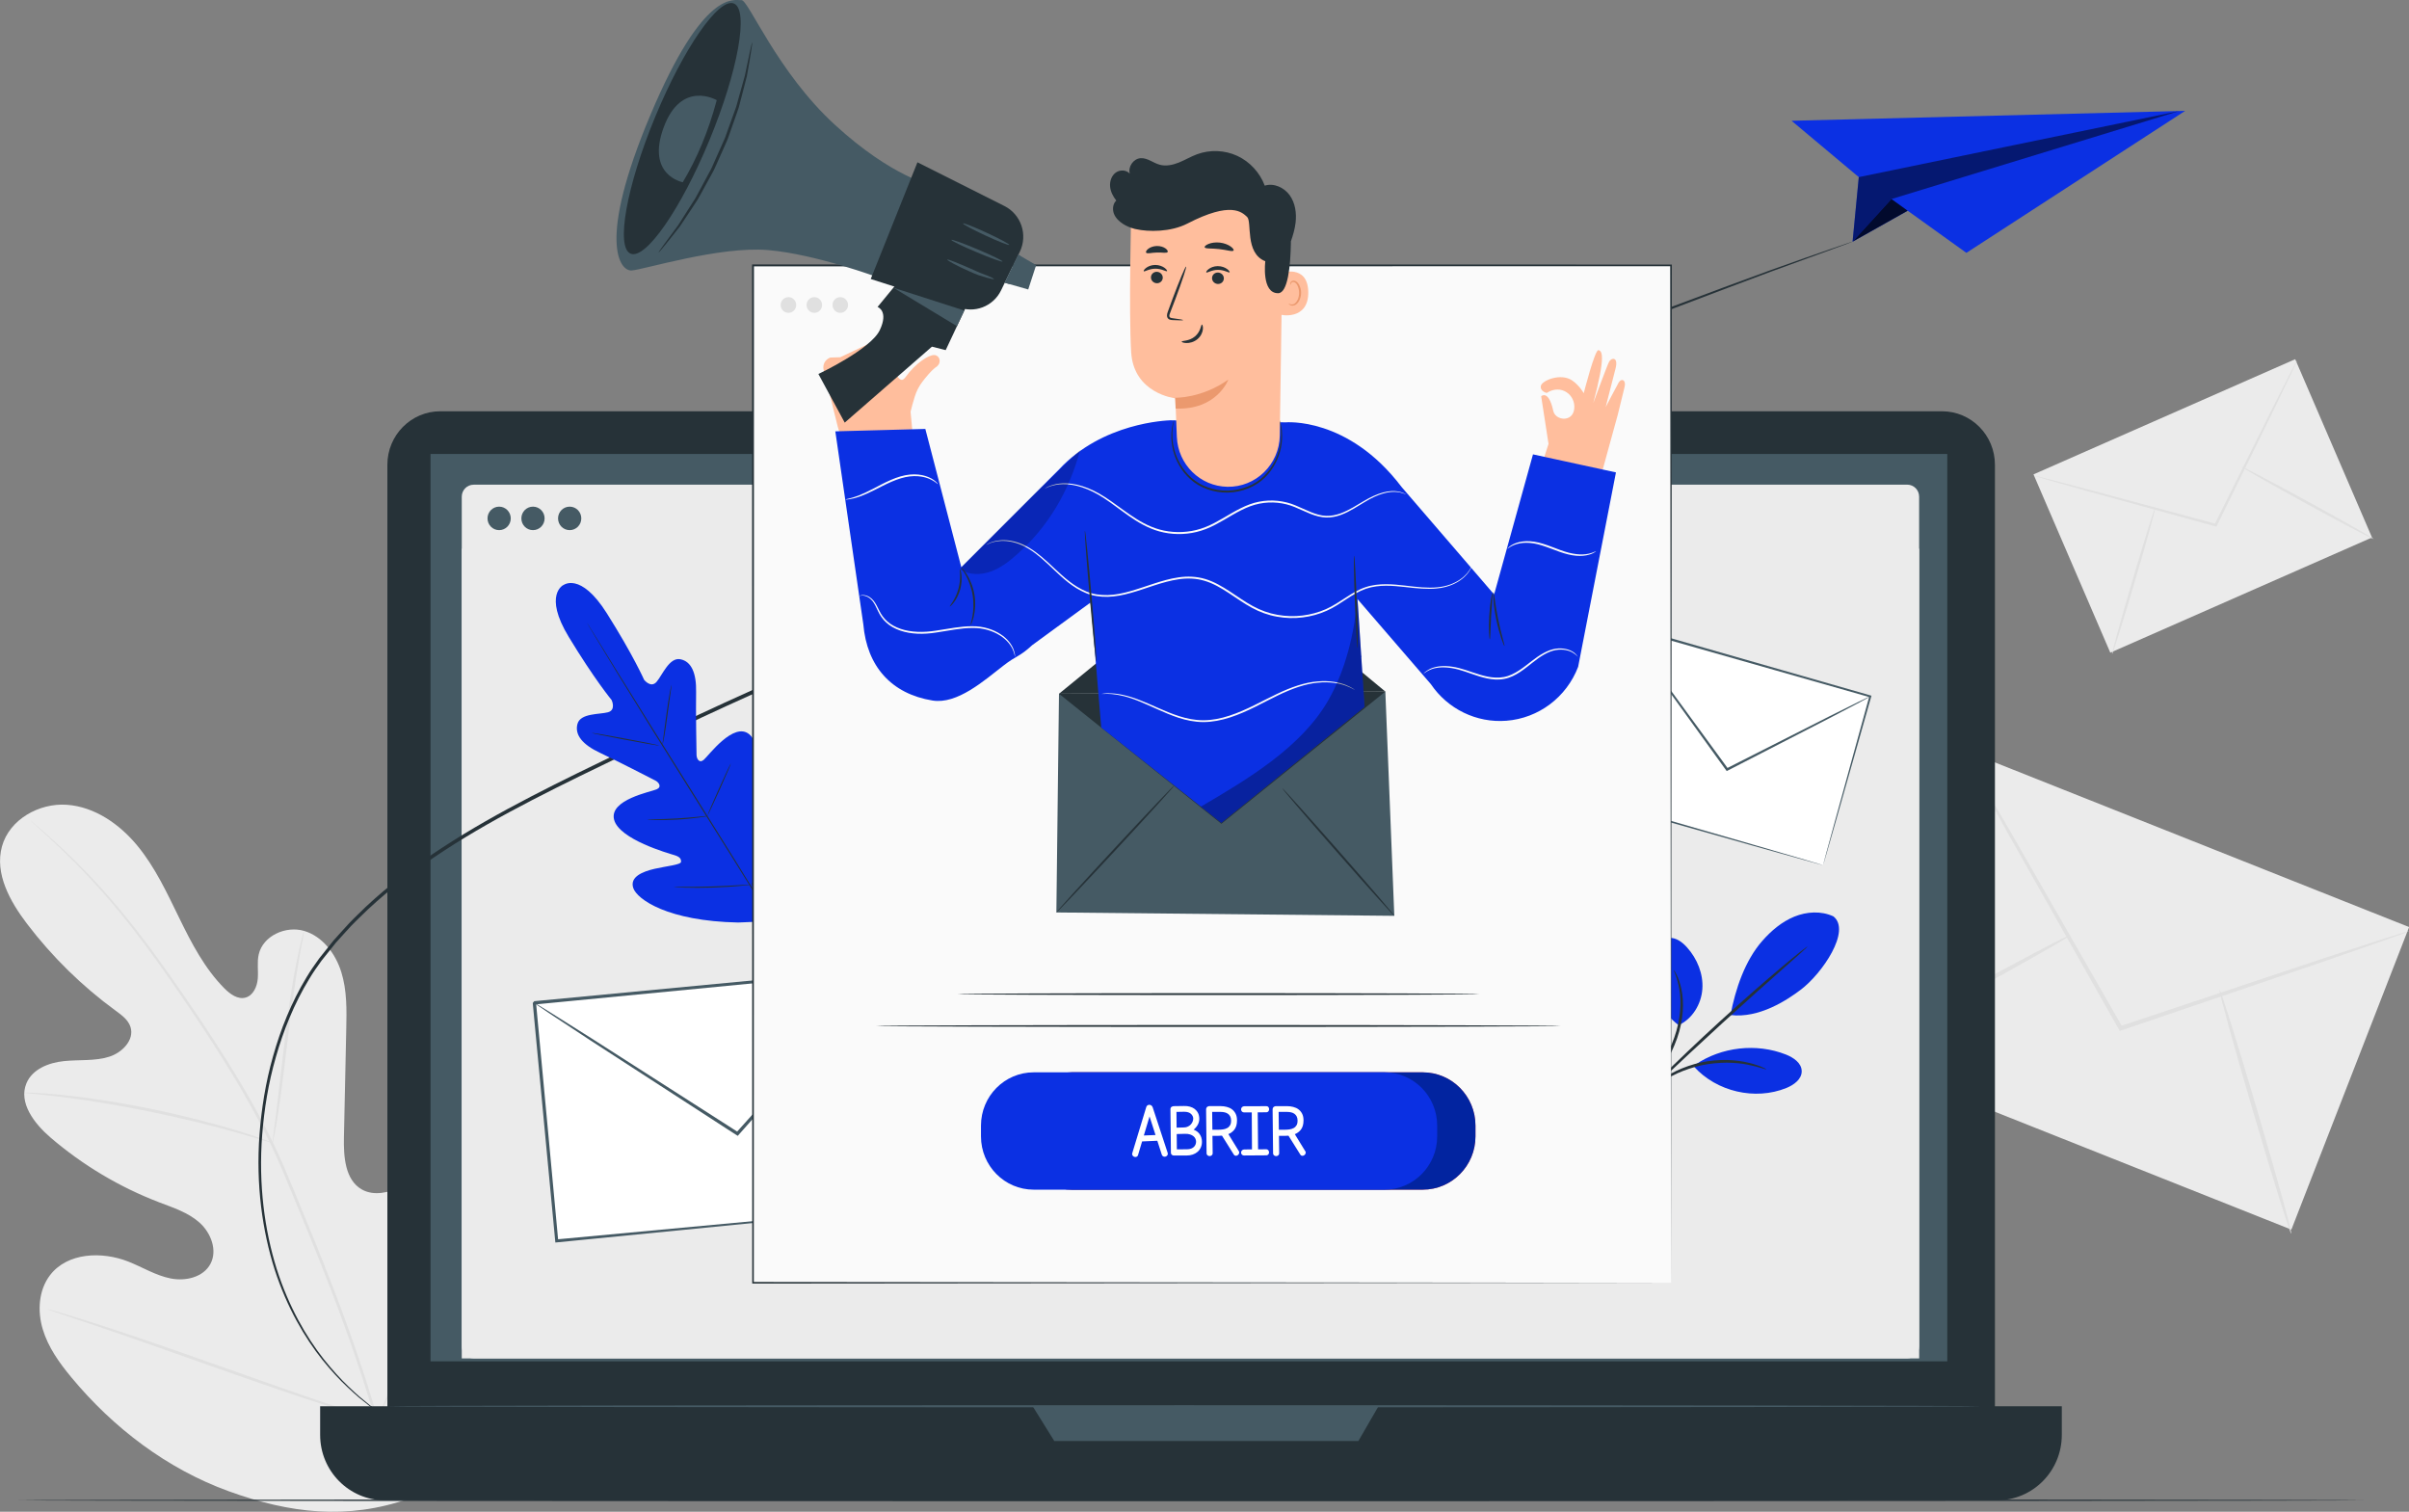 <svg width="553" height="347" viewBox="0 0 553 347" fill="none" xmlns="http://www.w3.org/2000/svg">
<rect x="0" y="0" width="553" height="347" fill="#808080" stroke="none"/>
<g clip-path="url(#clip0_427_965)">
<path d="M93.842 343.992C117.063 328.327 122.732 298.69 122.232 271.969C122.149 267.503 122.707 262.81 120.648 258.874C118.58 254.931 113.661 252.184 109.634 254.004C106.29 255.512 104.781 259.338 102.88 262.498C100.345 266.694 96.61 270.149 92.241 272.332C89.373 273.764 85.837 274.607 83.053 273.023C79.225 270.84 78.859 265.523 78.95 261.091C79.126 252.824 79.309 244.566 79.484 236.299C79.584 231.867 79.667 227.342 78.342 223.112C77.024 218.882 74.031 214.93 69.82 213.682C65.61 212.435 60.34 214.795 59.381 219.118C58.981 220.921 59.323 222.8 59.173 224.637C59.023 226.474 58.131 228.496 56.371 228.985C54.587 229.474 52.828 228.193 51.519 226.879C47 222.328 43.973 216.514 41.155 210.733C38.328 204.952 35.602 199.037 31.508 194.091C27.422 189.144 21.719 185.184 15.357 184.729C8.996 184.273 2.15 188.091 0.449 194.301C-1.26 200.528 2.3 206.924 6.203 212.048C11.989 219.648 18.868 226.39 26.564 232.002C27.948 233.013 29.448 234.109 29.965 235.76C30.883 238.726 28.031 241.625 25.088 242.552C21.753 243.605 18.167 243.201 14.691 243.563C11.214 243.917 7.437 245.383 6.077 248.636C4.185 253.144 7.912 257.947 11.605 261.116C19.001 267.461 27.472 272.509 36.544 275.98C39.796 277.228 43.223 278.323 45.824 280.657C48.425 282.991 49.96 287.002 48.317 290.095C46.675 293.196 42.572 294.14 39.154 293.449C35.735 292.766 32.7 290.862 29.457 289.581C23.378 287.188 15.483 287.491 11.489 292.699C8.862 296.12 8.562 300.94 9.805 305.086C11.039 309.232 13.623 312.83 16.375 316.15C25.988 327.762 38.387 337.175 52.486 342.29C66.585 347.405 79.692 348.93 93.859 344.009" fill="#EBEBEB"/>
<path d="M87.114 327.164C83.379 313.631 78.051 299.129 71.956 284.154C70.421 280.413 68.896 276.722 67.403 273.082C65.902 269.45 64.41 265.852 62.734 262.422C59.415 255.546 55.697 249.184 51.978 243.26C48.259 237.328 44.516 231.834 40.98 226.719C37.428 221.612 34.035 216.91 30.758 212.764C24.221 204.439 18.168 198.355 13.841 194.344C11.681 192.33 9.955 190.821 8.771 189.818C8.196 189.33 7.746 188.959 7.421 188.681C7.112 188.428 6.945 188.31 6.945 188.31C6.945 188.31 7.087 188.462 7.379 188.731C7.696 189.018 8.129 189.414 8.688 189.92C9.839 190.964 11.54 192.498 13.666 194.537C17.935 198.599 23.913 204.717 30.391 213.059C33.643 217.222 37.012 221.924 40.538 227.039C44.057 232.162 47.776 237.665 51.469 243.589C55.163 249.513 58.857 255.858 62.159 262.709C63.818 266.13 65.294 269.703 66.803 273.343C68.295 276.983 69.813 280.674 71.355 284.407C77.442 299.373 82.778 313.841 86.538 327.333" fill="#E0E0E0"/>
<path d="M62.574 262.355C62.616 262.355 62.775 261.689 63.008 260.467C63.25 259.245 63.55 257.467 63.892 255.259C64.576 250.852 65.318 244.735 66.126 237.985C66.935 231.235 67.777 225.143 68.553 220.761C68.936 218.57 69.261 216.8 69.511 215.578C69.753 214.357 69.862 213.674 69.82 213.666C69.778 213.657 69.578 214.314 69.261 215.519C68.936 216.724 68.536 218.486 68.094 220.677C67.194 225.05 66.268 231.151 65.468 237.909C64.675 244.6 63.967 250.65 63.433 255.2C63.158 257.316 62.933 259.077 62.758 260.433C62.599 261.672 62.533 262.355 62.583 262.363L62.574 262.355Z" fill="#E0E0E0"/>
<path d="M5.578 250.836C5.578 250.836 5.778 250.895 6.162 250.937C6.629 250.987 7.179 251.038 7.854 251.105C9.322 251.248 11.44 251.451 14.058 251.788C19.286 252.411 26.481 253.549 34.36 255.15C42.24 256.768 49.302 258.546 54.371 259.987C56.914 260.686 58.949 261.318 60.366 261.74C61.008 261.933 61.55 262.094 61.992 262.22C62.367 262.321 62.567 262.363 62.576 262.346C62.576 262.321 62.401 262.237 62.034 262.094C61.6 261.925 61.075 261.731 60.441 261.495C59.049 260.99 57.031 260.299 54.496 259.532C49.444 257.973 42.381 256.119 34.486 254.493C26.59 252.883 19.361 251.822 14.108 251.316C11.481 251.038 9.347 250.911 7.871 250.844C7.196 250.827 6.637 250.81 6.17 250.793C5.778 250.793 5.578 250.793 5.578 250.827V250.836Z" fill="#E0E0E0"/>
<path d="M86.496 326.085C86.496 326.085 86.646 325.858 86.879 325.386C87.138 324.855 87.472 324.172 87.88 323.33C88.739 321.543 89.923 318.931 91.34 315.678C94.183 309.181 97.844 300.089 101.754 290.011C105.665 279.924 109.25 270.815 111.985 264.284C113.336 261.082 114.444 258.461 115.253 256.557C115.612 255.698 115.904 254.998 116.137 254.45C116.329 253.97 116.429 253.709 116.404 253.7C116.387 253.692 116.254 253.928 116.012 254.4C115.754 254.931 115.42 255.613 115.011 256.456C114.153 258.242 112.969 260.855 111.551 264.107C108.708 270.604 105.048 279.697 101.137 289.783C97.227 299.87 93.641 308.971 90.915 315.51C89.564 318.712 88.455 321.333 87.647 323.237C87.288 324.096 86.996 324.796 86.763 325.344C86.571 325.824 86.471 326.085 86.496 326.094V326.085Z" fill="#E0E0E0"/>
<path d="M10.914 300.519C10.914 300.519 11.164 300.645 11.665 300.822C12.231 301.016 12.965 301.269 13.866 301.58C15.858 302.254 18.61 303.181 21.97 304.311C28.807 306.619 38.212 309.931 48.593 313.614C58.982 317.296 68.412 320.54 75.299 322.74C78.743 323.843 81.527 324.703 83.47 325.268C84.387 325.529 85.129 325.739 85.705 325.908C86.222 326.043 86.488 326.11 86.497 326.085C86.497 326.06 86.247 325.959 85.746 325.782C85.179 325.588 84.454 325.335 83.545 325.023C81.552 324.349 78.809 323.431 75.441 322.293C68.604 319.984 59.199 316.672 48.81 312.982C38.429 309.299 28.991 306.055 22.112 303.855C18.668 302.752 15.883 301.892 13.941 301.328C13.024 301.066 12.281 300.856 11.706 300.687C11.189 300.552 10.922 300.485 10.914 300.51V300.519Z" fill="#E0E0E0"/>
<path d="M451.085 172.278L424.059 241.726L526 282.247L553.027 212.799L451.085 172.278Z" fill="#EBEBEB"/>
<path d="M552.998 213.733C552.998 213.733 552.556 213.952 551.689 214.281C550.73 214.626 549.455 215.09 547.87 215.663C544.435 216.859 539.649 218.536 533.763 220.584C521.723 224.687 505.247 230.291 486.987 236.51L486.604 236.645L486.404 236.291C486.245 236.021 486.079 235.726 485.912 235.431C476.24 218.334 467.485 202.863 461.082 191.546C457.988 185.976 455.462 181.442 453.653 178.189C452.836 176.673 452.177 175.451 451.677 174.532C451.235 173.69 451.018 173.243 451.043 173.226C451.068 173.209 451.351 173.622 451.843 174.431C452.385 175.324 453.094 176.512 453.978 177.996C455.854 181.206 458.472 185.689 461.682 191.192C468.152 202.466 476.99 217.887 486.762 234.934C486.929 235.229 487.096 235.524 487.254 235.794L486.662 235.566C504.956 229.465 521.464 223.946 533.529 219.926C539.458 217.997 544.277 216.429 547.737 215.3C549.346 214.795 550.639 214.399 551.614 214.095C552.506 213.826 552.973 213.708 552.99 213.741L552.998 213.733Z" fill="#E0E0E0"/>
<path d="M424.029 242.67C423.895 242.426 435.268 235.954 449.417 228.21C463.575 220.466 475.156 214.39 475.29 214.635C475.423 214.879 464.05 221.351 449.893 229.095C435.743 236.83 424.154 242.914 424.029 242.67Z" fill="#E0E0E0"/>
<path d="M509.517 227.232C509.784 227.156 513.678 239.611 518.222 255.057C522.766 270.511 526.243 283.092 525.976 283.177C525.71 283.252 521.816 270.798 517.272 255.343C512.728 239.897 509.259 227.308 509.517 227.232Z" fill="#E0E0E0"/>
<path d="M526.88 82.45L466.801 108.889L484.433 149.814L544.512 123.375L526.88 82.45Z" fill="#EBEBEB"/>
<path d="M527.277 82.817C527.277 82.817 527.186 83.095 526.952 83.609C526.694 84.165 526.344 84.907 525.918 85.825C524.968 87.797 523.642 90.552 522.016 93.94C518.639 100.825 514.02 110.237 508.901 120.669L508.792 120.888L508.559 120.821C508.375 120.77 508.184 120.72 507.992 120.669C496.744 117.577 486.564 114.771 479.118 112.723C475.474 111.695 472.514 110.852 470.388 110.245C469.404 109.951 468.621 109.723 468.02 109.546C467.478 109.378 467.203 109.285 467.203 109.26C467.203 109.243 467.503 109.302 468.045 109.428C468.646 109.58 469.446 109.774 470.438 110.018C472.573 110.574 475.558 111.349 479.218 112.31C486.672 114.316 496.869 117.054 508.134 120.088C508.325 120.138 508.526 120.197 508.701 120.239L508.359 120.391C513.537 109.993 518.214 100.597 521.633 93.738C523.334 90.392 524.718 87.662 525.71 85.707C526.177 84.805 526.56 84.089 526.844 83.541C527.111 83.053 527.252 82.791 527.277 82.808V82.817Z" fill="#E0E0E0"/>
<path d="M484.829 150.188C484.67 150.137 486.771 142.545 489.523 133.216C492.274 123.888 494.626 116.372 494.784 116.414C494.943 116.464 492.841 124.057 490.09 133.385C487.338 142.705 484.987 150.23 484.829 150.179V150.188Z" fill="#E0E0E0"/>
<path d="M514.536 107.111C514.611 106.967 521.482 110.565 529.861 115.158C538.249 119.751 544.986 123.593 544.911 123.736C544.836 123.88 537.974 120.281 529.578 115.689C521.19 111.096 514.453 107.254 514.528 107.111H514.536Z" fill="#E0E0E0"/>
<path d="M542.612 344.371C542.612 344.489 422.071 344.59 273.407 344.59C124.743 344.59 4.178 344.489 4.178 344.371C4.178 344.253 124.693 344.152 273.407 344.152C422.121 344.152 542.612 344.253 542.612 344.371Z" fill="#263238"/>
<path d="M445.801 94.403H101.072C94.363 94.403 88.924 99.9 88.924 106.681V328.756C88.924 335.537 94.363 341.034 101.072 341.034H445.801C452.51 341.034 457.949 335.537 457.949 328.756V106.681C457.949 99.9 452.51 94.403 445.801 94.403Z" fill="#263238"/>
<path d="M73.49 322.79H473.299V329.371C473.299 337.646 466.654 344.371 458.457 344.371H88.332C80.144 344.371 73.49 337.655 73.49 329.371V322.79Z" fill="#263238"/>
<path d="M447.009 104.204H98.828V312.476H447.009V104.204Z" fill="#455A64"/>
<path d="M237.055 322.79L242.016 330.762H311.829L316.439 322.79H237.055Z" fill="#455A64"/>
<path d="M108.726 111.248H437.822C439.331 111.248 440.548 112.487 440.548 114.004V309.046C440.548 310.571 439.323 311.802 437.822 311.802H108.726C107.217 311.802 106 310.563 106 309.046V114.012C106 112.487 107.226 111.256 108.726 111.256V111.248Z" fill="#EBEBEB"/>
<path d="M440.557 125.944H106V311.81H440.557V125.944Z" fill="#EBEBEB"/>
<path d="M133.44 118.992C133.44 120.483 132.247 121.688 130.772 121.688C129.296 121.688 128.104 120.483 128.104 118.992C128.104 117.5 129.296 116.295 130.772 116.295C132.247 116.295 133.44 117.5 133.44 118.992Z" fill="#455A64"/>
<path d="M117.248 118.992C117.248 120.483 116.056 121.688 114.58 121.688C113.104 121.688 111.912 120.483 111.912 118.992C111.912 117.5 113.113 116.295 114.58 116.295C116.048 116.295 117.248 117.5 117.248 118.992Z" fill="#455A64"/>
<path d="M125.018 118.992C125.018 120.483 123.826 121.688 122.35 121.688C120.874 121.688 119.682 120.483 119.682 118.992C119.682 117.5 120.874 116.295 122.35 116.295C123.826 116.295 125.018 117.5 125.018 118.992Z" fill="#455A64"/>
<path d="M454.772 322.79C454.772 322.925 372.87 323.035 271.856 323.035C170.843 323.035 88.924 322.925 88.924 322.79C88.924 322.655 170.81 322.546 271.856 322.546C372.903 322.546 454.772 322.655 454.772 322.79Z" fill="#455A64"/>
<path d="M88.848 325.504C88.848 325.504 88.748 325.453 88.564 325.335C88.372 325.209 88.106 325.023 87.747 324.787C87.388 324.543 86.938 324.231 86.413 323.869C85.888 323.498 85.254 323.094 84.604 322.546C83.937 322.015 83.195 321.425 82.377 320.768C81.569 320.102 80.751 319.302 79.826 318.467C78.008 316.774 76.049 314.667 74.014 312.147C69.987 307.1 65.877 300.165 63.034 291.367C60.249 282.587 58.706 271.986 59.573 260.383C60.015 254.594 60.941 248.543 62.683 242.442C64.401 236.341 66.836 230.14 70.388 224.291C71.263 222.825 72.247 221.41 73.272 220.002C74.356 218.646 75.44 217.28 76.541 215.907C77.7 214.584 78.909 213.295 80.109 211.963C81.335 210.666 82.661 209.452 83.945 208.171C89.231 203.225 95.184 198.708 101.563 194.545C114.336 186.195 128.769 179.285 143.627 172.088C158.444 164.757 174.052 157.721 190.061 150.609C254.171 122.228 312.852 98.061 355.592 81.275C376.954 72.848 394.38 66.419 406.445 62.011C412.481 59.837 417.201 58.219 420.386 57.107C421.978 56.559 423.196 56.138 424.021 55.86C424.43 55.725 424.738 55.624 424.955 55.548C425.163 55.481 425.272 55.456 425.272 55.456C425.272 55.456 425.172 55.506 424.972 55.59C424.763 55.675 424.455 55.784 424.054 55.944C423.237 56.248 422.028 56.694 420.444 57.276C417.267 58.439 412.582 60.141 406.562 62.34C394.538 66.84 377.146 73.354 355.817 81.856C313.144 98.785 254.512 123.046 190.411 151.418C174.402 158.53 158.811 165.549 143.994 172.872C129.128 180.06 114.712 186.936 101.996 195.228C95.643 199.365 89.723 203.84 84.462 208.744C83.186 210.008 81.86 211.213 80.643 212.494C79.451 213.809 78.25 215.09 77.1 216.396C76.007 217.761 74.923 219.109 73.856 220.449C72.847 221.831 71.872 223.221 71.005 224.671C67.486 230.434 65.06 236.577 63.334 242.619C61.583 248.67 60.649 254.678 60.19 260.425C59.29 271.944 60.774 282.477 63.501 291.216C66.277 299.963 70.321 306.881 74.281 311.928C76.282 314.448 78.217 316.563 80.001 318.265C80.91 319.099 81.719 319.917 82.519 320.582C83.328 321.248 84.053 321.846 84.712 322.386C85.354 322.942 85.971 323.363 86.488 323.734C87.005 324.113 87.447 324.425 87.797 324.686C88.139 324.939 88.406 325.133 88.589 325.268C88.764 325.403 88.848 325.47 88.848 325.478V325.504Z" fill="#263238"/>
<path d="M411.264 27.723L426.697 40.658L425.271 55.481L437.92 48.369L451.394 58.042L501.613 25.448L411.264 27.723Z" fill="#0B30E3"/>
<g opacity="0.5">
<path d="M426.697 40.658L500.254 25.482L434.193 45.689L425.271 55.481L426.697 40.658Z" fill="black"/>
</g>
<g opacity="0.8">
<path d="M434.193 45.689L437.92 48.369L425.271 55.481L434.193 45.689Z" fill="black"/>
</g>
<path d="M202.882 222.502L122.674 230.193L127.803 284.83L208.012 277.139L202.882 222.502Z" fill="white"/>
<path d="M208.013 277.152C208.013 277.152 207.955 276.798 207.888 276.141C207.813 275.45 207.713 274.489 207.58 273.242C207.321 270.68 206.946 266.972 206.471 262.237C205.537 252.731 204.211 239.114 202.585 222.539L202.911 222.808C180.765 224.949 152.908 227.654 122.717 230.569C122.634 230.654 123.351 229.794 123.051 230.165V230.266L123.067 230.384L123.092 230.611L123.134 231.066L123.217 231.977L123.384 233.797C123.501 235.01 123.609 236.215 123.726 237.412C123.951 239.813 124.176 242.198 124.393 244.566C124.835 249.302 125.268 253.962 125.702 258.537C126.552 267.68 127.37 276.478 128.145 284.803L127.77 284.491C151.349 282.3 171.36 280.438 185.509 279.124C192.572 278.483 198.175 277.978 202.043 277.632C203.944 277.472 205.42 277.337 206.454 277.253L207.605 277.16C207.863 277.143 207.997 277.135 208.005 277.143C208.005 277.143 207.888 277.169 207.646 277.202C207.371 277.236 207.004 277.278 206.537 277.329C205.52 277.438 204.069 277.59 202.202 277.784C198.35 278.171 192.78 278.744 185.76 279.452C171.56 280.859 151.483 282.84 127.828 285.174L127.486 285.208L127.453 284.862C126.661 276.537 125.827 267.748 124.968 258.605C124.535 254.029 124.101 249.369 123.651 244.633C123.426 242.265 123.201 239.881 122.975 237.479C122.859 236.274 122.75 235.069 122.634 233.864L122.467 232.044L122.384 231.134L122.342 230.679L122.317 230.451V230.333L122.3 230.274V230.232C121.992 230.595 122.709 229.718 122.642 229.811C152.842 226.946 180.707 224.3 202.852 222.193L203.152 222.168L203.177 222.471C204.678 239.139 205.904 252.832 206.763 262.388C207.171 267.099 207.496 270.79 207.713 273.343C207.813 274.565 207.888 275.517 207.947 276.191C207.997 276.832 208.005 277.143 208.005 277.143L208.013 277.152Z" fill="#455A64"/>
<path d="M202.876 222.514C202.876 222.514 202.685 222.808 202.259 223.322C201.784 223.887 201.15 224.629 200.367 225.547C198.649 227.519 196.248 230.274 193.296 233.662C187.21 240.538 178.863 249.967 169.567 260.484L169.358 260.72L169.091 260.551C168.416 260.113 167.691 259.65 166.957 259.178C154.725 251.248 143.653 244.069 135.557 238.827C131.613 236.224 128.394 234.109 126.085 232.583C125.026 231.867 124.175 231.294 123.533 230.856C122.958 230.451 122.658 230.232 122.666 230.207C122.683 230.182 123.008 230.367 123.608 230.721C124.275 231.126 125.143 231.665 126.235 232.331C128.569 233.797 131.829 235.853 135.832 238.372C143.953 243.572 155.067 250.684 167.349 258.537C168.083 259.009 168.808 259.481 169.483 259.911L169.008 259.978C178.371 249.529 186.776 240.15 192.913 233.316C195.939 229.996 198.399 227.291 200.158 225.353C200.984 224.468 201.642 223.761 202.151 223.221C202.61 222.741 202.86 222.497 202.885 222.514H202.876Z" fill="#455A64"/>
<path d="M372.434 143.58L361.598 182.333L418.493 198.583L429.329 159.829L372.434 143.58Z" fill="white"/>
<path d="M418.502 198.59C418.502 198.59 418.561 198.338 418.678 197.866C418.811 197.377 418.994 196.686 419.228 195.801C419.72 193.981 420.445 191.343 421.362 187.973C423.222 181.223 425.881 171.549 429.125 159.777L429.275 160.047C413.566 155.572 393.797 149.952 372.377 143.851C372.302 143.893 373.011 143.489 372.711 143.666V143.699L372.694 143.741L372.669 143.826L372.628 143.986L372.536 144.306L372.352 144.955L371.994 146.244C371.752 147.104 371.519 147.955 371.277 148.806C370.802 150.508 370.326 152.202 369.859 153.879C368.917 157.241 367.992 160.544 367.083 163.788C365.265 170.277 363.514 176.504 361.855 182.411L361.68 182.099C378.389 186.928 392.563 191.023 402.585 193.914C407.588 195.371 411.549 196.526 414.292 197.326C415.634 197.722 416.676 198.034 417.41 198.253C417.752 198.354 418.019 198.439 418.219 198.498C418.402 198.557 418.494 198.59 418.502 198.59C418.502 198.59 418.419 198.574 418.244 198.531C418.044 198.481 417.785 198.413 417.452 198.321C416.726 198.118 415.693 197.84 414.367 197.47C411.632 196.703 407.672 195.599 402.677 194.2C392.597 191.352 378.339 187.324 361.546 182.58L361.305 182.512L361.371 182.268C363.014 176.361 364.757 170.125 366.566 163.637C367.475 160.392 368.392 157.089 369.334 153.727C369.801 152.05 370.276 150.356 370.751 148.654C370.993 147.803 371.227 146.944 371.469 146.092L371.827 144.803L372.011 144.154L372.102 143.834L372.144 143.674L372.169 143.59V143.548L372.186 143.531C371.885 143.691 372.603 143.278 372.527 143.329C393.939 149.463 413.7 155.134 429.4 159.634L429.608 159.693L429.55 159.904C426.198 171.709 423.447 181.4 421.521 188.175C420.562 191.504 419.811 194.116 419.295 195.919C419.044 196.787 418.844 197.453 418.703 197.933C418.569 198.38 418.494 198.599 418.494 198.599L418.502 198.59Z" fill="#455A64"/>
<path d="M429.341 159.836C429.341 159.836 429.133 159.988 428.707 160.224C428.232 160.485 427.607 160.822 426.831 161.244C425.139 162.137 422.771 163.375 419.861 164.901C413.891 167.976 405.703 172.19 396.59 176.883L396.382 176.993L396.24 176.799C395.89 176.319 395.514 175.805 395.139 175.282C388.853 166.578 383.166 158.699 379.006 152.935C376.988 150.095 375.345 147.786 374.17 146.126C373.636 145.351 373.202 144.727 372.877 144.255C372.585 143.826 372.444 143.59 372.46 143.581C372.477 143.573 372.652 143.784 372.969 144.188C373.319 144.643 373.769 145.241 374.345 145.991C375.554 147.626 377.246 149.901 379.322 152.699C383.516 158.437 389.253 166.283 395.59 174.945C395.965 175.468 396.34 175.982 396.69 176.462L396.348 176.378C405.503 171.743 413.708 167.58 419.703 164.547C422.646 163.089 425.039 161.892 426.748 161.041C427.549 160.654 428.182 160.35 428.674 160.114C429.116 159.912 429.35 159.811 429.358 159.828L429.341 159.836Z" fill="#455A64"/>
<path d="M129.287 134.337C129.287 134.337 133.206 131.127 139.292 140.759C145.37 150.39 147.863 156.044 147.863 156.044C147.863 156.044 149.414 158.033 150.723 156.508C152.032 154.983 153.633 150.854 156.151 151.317C158.761 151.806 159.878 154.587 159.795 158.85C159.712 163.114 159.878 172.459 159.895 173.302C159.912 174.128 160.495 175.299 161.554 174.406C162.613 173.513 168.425 165.541 172.002 168.55C175.579 171.566 173.419 183.406 173.211 184.703C173.002 186.001 173.294 186.515 173.919 186.776C174.545 187.029 176.246 184.164 177.996 181.965C179.739 179.765 182.149 177.524 184.066 179.437C185.984 181.35 187.368 189.936 180.573 204.776L176.979 211.441L169.442 211.753C153.266 211.433 146.229 206.419 145.37 203.832C144.512 201.253 147.555 200.048 150.273 199.425C152.991 198.801 156.293 198.506 156.335 197.832C156.385 197.149 156.051 196.652 154.801 196.282C153.55 195.902 142.077 192.683 140.96 188.108C139.842 183.54 149.481 181.746 150.74 181.181C151.999 180.616 151.215 179.572 150.49 179.192C149.748 178.805 141.502 174.566 137.675 172.771C133.848 170.976 131.855 168.743 132.564 166.156C133.247 163.662 137.625 164.016 139.559 163.494C141.493 162.971 140.401 160.687 140.401 160.687C140.401 160.687 136.466 155.943 130.562 146.202C124.659 136.461 129.353 134.27 129.353 134.27" fill="#0B30E3"/>
<path d="M134.748 142.949C134.748 142.949 134.781 143.025 134.865 143.16C134.948 143.303 135.065 143.505 135.215 143.767C135.532 144.306 135.999 145.081 136.591 146.084C137.791 148.089 139.542 150.988 141.727 154.553C146.088 161.69 152.199 171.499 158.986 182.31C165.773 193.121 171.91 202.922 176.304 210.034C178.497 213.581 180.273 216.463 181.507 218.46C182.115 219.446 182.591 220.213 182.924 220.752C183.083 221.005 183.208 221.199 183.299 221.342C183.383 221.477 183.433 221.536 183.433 221.536C183.433 221.536 183.399 221.46 183.316 221.325C183.233 221.182 183.116 220.98 182.966 220.719C182.649 220.179 182.182 219.404 181.59 218.401C180.389 216.396 178.639 213.497 176.454 209.932C172.093 202.795 165.982 192.987 159.195 182.167C152.408 171.355 146.279 161.564 141.877 154.452C139.684 150.904 137.908 148.022 136.674 146.025C136.065 145.039 135.59 144.272 135.257 143.733C135.098 143.48 134.973 143.286 134.881 143.143C134.798 143.008 134.748 142.949 134.748 142.949Z" fill="#263238"/>
<path d="M154.151 157.182C154.151 157.182 154.084 157.368 154.009 157.713C153.934 158.059 153.834 158.556 153.717 159.179C153.492 160.418 153.225 162.145 152.967 164.05C152.725 165.929 152.5 167.623 152.325 168.929C152.25 169.51 152.183 169.999 152.125 170.404C152.075 170.749 152.058 170.943 152.075 170.951C152.091 170.951 152.141 170.766 152.225 170.42C152.3 170.075 152.4 169.578 152.508 168.954C152.725 167.707 152.967 165.988 153.225 164.084C153.484 162.213 153.717 160.519 153.901 159.213C153.984 158.632 154.051 158.143 154.109 157.738C154.159 157.393 154.176 157.191 154.159 157.191L154.151 157.182Z" fill="#263238"/>
<path d="M151.406 171.153C151.423 171.086 147.93 170.37 143.619 169.561C139.3 168.752 135.798 168.154 135.781 168.221C135.765 168.288 139.258 169.005 143.569 169.814C147.88 170.623 151.39 171.221 151.406 171.153Z" fill="#263238"/>
<path d="M162.562 187.282C162.562 187.282 162.362 187.282 162.004 187.307C161.595 187.349 161.095 187.4 160.503 187.459C159.236 187.585 157.485 187.745 155.55 187.863C153.616 187.981 151.857 188.023 150.581 188.049C149.989 188.057 149.48 188.074 149.072 188.082C148.713 188.091 148.521 188.108 148.521 188.124C148.521 188.141 148.722 188.158 149.072 188.183C149.43 188.2 149.947 188.226 150.581 188.234C151.857 188.259 153.616 188.234 155.559 188.124C157.501 188.015 159.252 187.813 160.52 187.644C161.153 187.56 161.662 187.476 162.012 187.417C162.362 187.358 162.554 187.307 162.554 187.29L162.562 187.282Z" fill="#263238"/>
<path d="M167.799 175.198C167.799 175.198 167.69 175.35 167.54 175.645C167.39 175.94 167.182 176.378 166.932 176.909C166.423 177.979 165.739 179.471 164.997 181.122C164.255 182.774 163.596 184.274 163.129 185.369C162.896 185.917 162.713 186.364 162.588 186.667C162.462 186.979 162.404 187.147 162.421 187.156C162.437 187.156 162.529 187.004 162.679 186.709C162.829 186.414 163.038 185.984 163.288 185.445C163.797 184.375 164.48 182.883 165.222 181.232C165.964 179.58 166.623 178.08 167.082 176.985C167.315 176.437 167.499 175.99 167.624 175.687C167.749 175.375 167.807 175.207 167.79 175.198H167.799Z" fill="#263238"/>
<path d="M179.439 188.175C179.439 188.175 179.306 188.378 179.122 188.757C178.914 189.186 178.647 189.726 178.33 190.375C177.671 191.748 176.779 193.653 175.812 195.759C174.845 197.866 173.978 199.787 173.361 201.178C173.077 201.843 172.836 202.391 172.644 202.829C172.477 203.225 172.394 203.444 172.41 203.453C172.427 203.453 172.544 203.251 172.727 202.871C172.936 202.442 173.202 201.902 173.519 201.253C174.178 199.88 175.07 197.975 176.037 195.869C177.004 193.762 177.872 191.841 178.489 190.45C178.772 189.785 179.014 189.237 179.206 188.799C179.372 188.403 179.456 188.184 179.439 188.175Z" fill="#263238"/>
<path d="M172.486 203.031C172.486 203.031 172.236 203.023 171.786 203.048C171.285 203.082 170.643 203.115 169.876 203.166C168.267 203.267 166.041 203.402 163.581 203.478C161.121 203.562 158.887 203.57 157.278 203.57C156.511 203.57 155.869 203.57 155.368 203.57C154.918 203.57 154.668 203.587 154.668 203.604C154.668 203.621 154.918 203.646 155.368 203.672C155.819 203.697 156.469 203.731 157.278 203.747C158.895 203.798 161.13 203.806 163.598 203.731C166.066 203.655 168.292 203.495 169.901 203.343C170.71 203.267 171.36 203.2 171.802 203.141C172.253 203.082 172.494 203.048 172.494 203.031H172.486Z" fill="#263238"/>
<path d="M420.869 210.345C418.068 209.039 414.733 209.241 411.873 210.413C409.013 211.584 406.586 213.649 404.535 215.983C400.567 220.491 398.357 227.064 397.248 232.988C403.827 233.805 410.255 229.541 413.382 227.173C418.326 223.432 425.005 213.623 420.869 210.345Z" fill="#0B30E3"/>
<path d="M385.35 235.313C388.493 233.881 390.544 230.493 390.786 227.013C391.028 223.541 389.594 220.061 387.284 217.483C386.217 216.286 384.8 215.199 383.207 215.283C381.723 215.359 380.431 216.488 379.805 217.862C379.18 219.227 379.13 220.794 379.28 222.294C379.78 227.435 381.198 232.314 385.35 235.313Z" fill="#0B30E3"/>
<path d="M376.712 252.082C376.712 252.082 377.045 251.771 377.537 251.13C378.038 250.49 378.738 249.554 379.572 248.366C381.214 245.99 383.466 242.603 384.975 238.372C386.484 234.134 386.617 229.92 385.975 227.047C385.675 225.606 385.25 224.485 384.891 223.752C384.533 223.019 384.274 222.648 384.241 222.665C384.116 222.724 385.05 224.3 385.517 227.131C386.017 229.946 385.817 234.007 384.349 238.136C382.874 242.265 380.722 245.653 379.18 248.088C377.612 250.515 376.629 252.015 376.712 252.074V252.082Z" fill="#263238"/>
<path d="M414.933 217.23C414.933 217.23 414.316 217.634 413.266 218.469C412.223 219.303 410.731 220.525 408.897 222.067C405.245 225.143 400.259 229.474 394.872 234.387C389.486 239.308 384.725 243.883 381.332 247.246C379.631 248.931 378.272 250.304 377.354 251.274C376.429 252.243 375.937 252.79 375.97 252.824C376.004 252.858 376.562 252.369 377.538 251.467C378.597 250.473 379.989 249.167 381.665 247.6C385.142 244.322 389.953 239.813 395.331 234.892C400.709 229.979 405.636 225.598 409.213 222.438C410.931 220.912 412.357 219.648 413.441 218.679C414.433 217.786 414.966 217.272 414.941 217.238L414.933 217.23Z" fill="#263238"/>
<path d="M389.136 244.406C395.156 240.293 403.194 239.383 409.964 242.055C411.69 242.737 413.558 243.984 413.591 245.855C413.624 247.726 411.782 249.04 410.064 249.74C402.902 252.638 394.072 250.591 388.869 244.835" fill="#0B30E3"/>
<path d="M405.495 245.451C405.511 245.409 405.128 245.215 404.419 244.911C404.069 244.751 403.627 244.574 403.093 244.423C402.568 244.263 401.976 244.044 401.292 243.917C399.942 243.58 398.299 243.369 396.465 243.302C394.63 243.277 392.604 243.428 390.52 243.858C388.444 244.313 386.534 245.004 384.858 245.779C383.208 246.588 381.782 247.456 380.681 248.316C380.106 248.712 379.656 249.15 379.23 249.512C378.805 249.866 378.48 250.212 378.213 250.498C377.688 251.071 377.413 251.4 377.446 251.434C377.538 251.526 378.713 250.271 380.948 248.703C382.057 247.911 383.474 247.102 385.1 246.344C386.743 245.619 388.619 244.962 390.637 244.515C392.663 244.094 394.639 243.934 396.431 243.926C398.224 243.951 399.842 244.111 401.176 244.381C403.852 244.895 405.428 245.569 405.47 245.442L405.495 245.451Z" fill="#263238"/>
<path d="M383.6 60.924H172.869V294.451H383.6V60.924Z" fill="#FAFAFA"/>
<path d="M383.592 294.443C383.592 292.783 383.517 200.469 383.401 60.916L383.592 61.11C321.8 61.11 249.628 61.127 172.886 61.135H172.861L173.078 60.916C173.07 146.842 173.053 227.097 173.045 294.443L172.861 294.258C299.58 294.367 382.025 294.443 383.592 294.443C382.033 294.443 299.588 294.519 172.861 294.628H172.678V294.443C172.67 227.097 172.661 146.851 172.645 60.916V60.697H172.886C249.628 60.705 321.8 60.714 383.592 60.722H383.784V60.916C383.667 200.469 383.592 292.783 383.592 294.443Z" fill="#263238"/>
<path d="M326.604 246.142H246.077C239.395 246.142 233.979 251.616 233.979 258.369V260.846C233.979 267.599 239.395 273.073 246.077 273.073H326.604C333.285 273.073 338.702 267.599 338.702 260.846V258.369C338.702 251.616 333.285 246.142 326.604 246.142Z" fill="#E8505B"/>
<path d="M326.604 246.142H246.077C239.395 246.142 233.979 251.616 233.979 258.369V260.846C233.979 267.599 239.395 273.073 246.077 273.073H326.604C333.285 273.073 338.702 267.599 338.702 260.846V258.369C338.702 251.616 333.285 246.142 326.604 246.142Z" fill="#0224A0"/>
<path d="M317.815 246.142H237.288C230.606 246.142 225.189 251.616 225.189 258.369V260.846C225.189 267.599 230.606 273.073 237.288 273.073H317.815C324.496 273.073 329.913 267.599 329.913 260.846V258.369C329.913 251.616 324.496 246.142 317.815 246.142Z" fill="#0B30E3"/>
<path d="M339.552 228.184C339.552 228.302 312.754 228.404 279.703 228.404C246.652 228.404 219.846 228.302 219.846 228.184C219.846 228.066 246.635 227.965 279.703 227.965C312.771 227.965 339.552 228.066 339.552 228.184Z" fill="#263238"/>
<path d="M358.279 235.499C358.279 235.617 323.094 235.718 279.703 235.718C236.313 235.718 201.119 235.617 201.119 235.499C201.119 235.381 236.297 235.28 279.703 235.28C323.11 235.28 358.279 235.381 358.279 235.499Z" fill="#263238"/>
<path d="M182.776 70.008C182.776 71.003 181.975 71.812 180.991 71.812C180.007 71.812 179.207 71.003 179.207 70.008C179.207 69.014 180.007 68.205 180.991 68.205C181.975 68.205 182.776 69.014 182.776 70.008Z" fill="#E0E0E0"/>
<path d="M186.935 71.812C187.92 71.812 188.719 71.004 188.719 70.008C188.719 69.012 187.92 68.205 186.935 68.205C185.949 68.205 185.15 69.012 185.15 70.008C185.15 71.004 185.949 71.812 186.935 71.812Z" fill="#E0E0E0"/>
<path d="M194.674 70.008C194.674 71.003 193.874 71.812 192.89 71.812C191.906 71.812 191.105 71.003 191.105 70.008C191.105 69.014 191.906 68.205 192.89 68.205C193.874 68.205 194.674 69.014 194.674 70.008Z" fill="#E0E0E0"/>
<path d="M264.586 254.139C264.536 253.978 264.436 253.844 264.302 253.751C264.169 253.658 264.027 253.599 263.877 253.591C263.727 253.591 263.577 253.616 263.443 253.7C263.285 253.793 263.177 253.936 263.127 254.13L259.916 264.706C259.841 264.975 259.933 265.161 260.017 265.27C260.117 265.397 260.242 265.489 260.392 265.54C260.467 265.565 260.55 265.582 260.634 265.582C260.717 265.582 260.792 265.565 260.875 265.54C261 265.498 261.167 265.388 261.242 265.135L262.176 262.001L265.67 261.849L266.712 265.085C266.787 265.279 266.92 265.405 267.104 265.472C267.262 265.523 267.429 265.523 267.587 265.472C267.746 265.422 267.879 265.321 267.971 265.186C268.054 265.076 268.129 264.882 268.038 264.613L264.594 254.139H264.586ZM265.244 260.534L262.576 260.635L263.885 256.262L265.253 260.526L265.244 260.534Z" fill="white"/>
<path d="M274.016 259.296C274.091 259.237 274.158 259.178 274.224 259.11C274.433 258.916 274.616 258.689 274.791 258.445C274.966 258.192 275.092 257.922 275.183 257.636C275.275 257.349 275.317 257.046 275.308 256.751C275.292 256.262 275.192 255.832 275.008 255.47C274.825 255.108 274.566 254.804 274.258 254.56C273.949 254.324 273.574 254.139 273.149 254.021C272.732 253.903 272.282 253.852 271.798 253.869L269.472 253.903C269.313 253.903 269.147 253.945 268.988 254.037C268.846 254.113 268.68 254.282 268.68 254.619L268.788 264.579C268.788 264.849 268.913 265 269.013 265.085C269.147 265.186 269.297 265.236 269.48 265.236H272.373C272.882 265.236 273.357 265.161 273.791 265.017C274.224 264.874 274.608 264.655 274.925 264.377C275.242 264.099 275.492 263.753 275.658 263.366C275.834 262.978 275.917 262.548 275.917 262.085C275.917 261.369 275.709 260.737 275.308 260.223C274.991 259.827 274.566 259.515 274.024 259.304L274.016 259.296ZM272.04 260.256C272.482 260.248 272.874 260.29 273.19 260.4C273.507 260.509 273.774 260.644 273.983 260.821C274.183 260.989 274.333 261.183 274.424 261.402C274.516 261.621 274.566 261.84 274.566 262.068C274.566 262.27 274.525 262.481 274.449 262.683C274.374 262.885 274.249 263.071 274.091 263.239C273.933 263.399 273.716 263.534 273.449 263.644C273.182 263.745 272.857 263.804 272.473 263.804L270.156 263.821L270.122 260.307L272.04 260.256ZM272.69 258.588C272.432 258.714 272.148 258.782 271.848 258.79L270.097 258.841L270.064 255.226L271.831 255.192C272.523 255.192 273.049 255.352 273.391 255.672C273.732 255.992 273.899 256.346 273.916 256.742C273.916 256.978 273.866 257.214 273.774 257.45C273.674 257.686 273.532 257.905 273.357 258.107C273.182 258.301 272.957 258.461 272.699 258.588H272.69Z" fill="white"/>
<path d="M281.97 260.332C282.512 260.104 282.962 259.776 283.321 259.338C283.746 258.815 283.963 258.091 283.963 257.172C283.963 256.582 283.863 256.068 283.654 255.655C283.446 255.242 283.162 254.897 282.812 254.636C282.47 254.374 282.062 254.189 281.595 254.071C281.145 253.953 280.661 253.894 280.161 253.894H277.626C277.468 253.894 277.309 253.945 277.159 254.046C277.034 254.13 276.892 254.29 276.867 254.627L276.976 264.705C276.976 264.975 277.109 265.135 277.217 265.211C277.351 265.312 277.509 265.363 277.676 265.363C277.843 265.363 277.993 265.312 278.135 265.211C278.243 265.127 278.376 264.975 278.376 264.697L278.326 260.72H279.585C279.911 260.72 280.219 260.703 280.511 260.677L283.212 264.992C283.371 265.262 283.588 265.295 283.696 265.295C283.863 265.295 284.013 265.245 284.146 265.144C284.28 265.051 284.371 264.925 284.43 264.764C284.48 264.63 284.513 264.427 284.363 264.208L281.978 260.315L281.97 260.332ZM282.37 258.293C282.203 258.571 281.978 258.79 281.703 258.933C281.42 259.093 281.086 259.194 280.719 259.245C280.336 259.296 279.952 259.321 279.577 259.321H278.31L278.26 255.225H280.194C280.536 255.225 280.861 255.259 281.161 255.335C281.445 255.402 281.703 255.52 281.912 255.681C282.12 255.832 282.278 256.034 282.404 256.27C282.529 256.515 282.595 256.81 282.604 257.164C282.612 257.635 282.537 258.015 282.37 258.293Z" fill="white"/>
<path d="M291.167 255.091C291.276 254.956 291.334 254.796 291.334 254.619C291.334 254.442 291.293 254.299 291.201 254.164C291.126 254.046 290.976 253.911 290.684 253.911L285.623 253.928C285.406 253.928 285.223 254.004 285.097 254.147C284.972 254.282 284.906 254.442 284.897 254.611C284.889 254.779 284.939 254.939 285.047 255.091C285.131 255.2 285.298 255.335 285.598 255.335H287.349L287.399 263.829L285.631 263.846C285.414 263.846 285.239 263.922 285.106 264.057C284.981 264.192 284.906 264.343 284.897 264.512C284.889 264.68 284.939 264.84 285.047 264.984C285.131 265.093 285.298 265.228 285.598 265.228L290.676 265.194C290.942 265.194 291.092 265.068 291.176 264.958C291.276 264.824 291.326 264.663 291.318 264.487C291.309 264.326 291.251 264.175 291.159 264.04C291.076 263.93 290.926 263.804 290.642 263.804L288.799 263.821L288.716 255.327L290.684 255.31C290.951 255.31 291.101 255.184 291.192 255.074L291.167 255.091Z" fill="white"/>
<path d="M299.622 264.234L297.238 260.341C297.779 260.113 298.23 259.785 298.588 259.346C299.013 258.824 299.23 258.099 299.23 257.181C299.23 256.591 299.13 256.077 298.922 255.664C298.713 255.251 298.43 254.906 298.08 254.644C297.738 254.383 297.329 254.198 296.862 254.08C296.412 253.962 295.929 253.903 295.428 253.903H292.894C292.735 253.903 292.577 253.953 292.427 254.055C292.302 254.139 292.16 254.299 292.135 254.636L292.243 264.714C292.243 264.984 292.377 265.144 292.485 265.22C292.618 265.321 292.777 265.371 292.944 265.371C293.11 265.371 293.26 265.321 293.402 265.22C293.511 265.136 293.644 264.984 293.644 264.706L293.594 260.728H294.853C295.178 260.728 295.487 260.712 295.778 260.686L298.48 265.001C298.638 265.27 298.855 265.304 298.963 265.304C299.13 265.304 299.28 265.254 299.414 265.152C299.547 265.06 299.639 264.933 299.697 264.773C299.747 264.638 299.781 264.436 299.63 264.217L299.622 264.234ZM297.629 258.293C297.463 258.571 297.238 258.79 296.962 258.934C296.679 259.094 296.345 259.195 295.979 259.245C295.595 259.296 295.211 259.321 294.836 259.321H293.569L293.519 255.226H295.453C295.795 255.226 296.12 255.26 296.42 255.335C296.704 255.403 296.962 255.521 297.171 255.681C297.379 255.833 297.538 256.035 297.663 256.271C297.788 256.515 297.855 256.81 297.863 257.164C297.871 257.636 297.796 258.015 297.629 258.293Z" fill="white"/>
<path d="M367.916 107.768L371.385 95.136C371.385 95.136 372.636 90.004 372.936 88.808C373.328 87.224 372.227 86.727 371.577 87.805C371.326 88.218 368.592 93.443 368.592 93.443C368.592 93.443 370.776 84.89 370.86 84.578C371.568 81.789 369.859 82.075 369.359 83.069C368.842 84.097 365.748 92.516 365.748 92.516C368.658 81.519 367.75 80.55 366.932 80.373C366.115 80.196 363.556 90.257 363.556 90.257C363.556 90.257 362.63 88.538 360.929 87.35C358.303 85.522 353.917 87.35 353.709 88.597C353.5 89.844 355.059 90.198 355.059 90.198C358.353 88.05 361.73 90.653 361.379 93.83C361.038 97.007 357.052 96.569 356.56 94.302C355.476 89.339 353.784 90.957 353.784 90.957L355.476 101.895L353.684 107.397" fill="#FFBE9D"/>
<path d="M243.096 159.246L318.012 158.741L320.072 210.219L242.496 209.444L243.096 159.246Z" fill="#455A64"/>
<path d="M243.098 159.246L281.152 128.169L318.013 158.741" fill="#263238"/>
<path d="M242.497 209.444C242.405 209.351 248.408 202.745 255.896 194.672C263.391 186.599 269.545 180.128 269.636 180.22C269.728 180.313 263.733 186.919 256.229 194.992C248.733 203.065 242.58 209.528 242.488 209.444H242.497Z" fill="#263238"/>
<path d="M320.073 210.219C319.981 210.303 314.136 203.815 307.041 195.734C299.937 187.644 294.259 181.021 294.351 180.928C294.442 180.844 300.279 187.332 307.391 195.422C314.495 203.511 320.173 210.135 320.081 210.219H320.073Z" fill="#263238"/>
<path d="M318.013 158.741L280.376 189.093L243.098 159.246" fill="#263238"/>
<path d="M193.037 101.238H193.287L192.286 97.842L189.076 84.898C188.768 83.727 189.418 82.514 190.586 82.075L192.895 81.999L200.808 78.258C202.3 77.702 203.951 78.646 204.143 80.188C204.435 82.564 206.036 88.96 207.737 86.718C207.778 86.668 207.82 86.626 207.862 86.575C210.255 83.247 213.239 81.443 214.465 81.494C215.666 81.544 216.108 83.011 215.299 83.887C215.182 84.039 215.04 84.174 214.849 84.283C214.765 84.325 214.674 84.401 214.59 84.46C213.665 85.219 212.556 86.558 211.747 87.62C210.972 88.631 210.38 89.786 210.004 90.991C209.579 92.331 209.271 93.51 209.029 94.505L209.646 101.111" fill="#FFBE9D"/>
<path d="M214.14 42.596C214.14 42.596 204.894 40.81 191.611 28.608C178.338 16.423 171.792 -0.093 170.216 0.034C168.632 0.16 161.637 -2.882 149.305 26.384C136.973 55.649 142.343 62.214 144.953 62.087C147.563 61.961 165.18 56.45 176.311 57.402C187.434 58.363 201.859 63.789 201.859 63.789L214.149 42.596H214.14Z" fill="#455A64"/>
<path d="M234.101 57.79L231.133 63.899L229.807 66.638C227.99 70.396 223.571 72.047 219.769 70.413L199.883 64.042L210.605 37.254L230.574 47.29C234.41 49.22 235.986 53.905 234.101 57.798V57.79Z" fill="#263238"/>
<path d="M223.02 67.758L217.091 80.364L213.931 79.572L193.912 97.007L187.867 85.842C187.867 85.842 199.832 80.221 201.95 75.797C204.068 71.365 201.45 70.455 201.45 70.455L206.969 63.747L223.028 67.767L223.02 67.758Z" fill="#263238"/>
<path d="M150.381 26.881C143.827 42.731 141.309 56.762 144.753 58.219C148.196 59.677 156.309 48.006 162.863 32.156C169.416 16.305 171.934 2.275 168.491 0.817C165.047 -0.64 156.934 11.03 150.381 26.881Z" fill="#263238"/>
<path d="M236.035 66.444L230.648 64.902L233.775 58.464L237.852 60.857L236.035 66.444Z" fill="#455A64"/>
<path d="M205.068 66.039L219.676 74.87L221.361 71.28L205.068 66.039Z" fill="#455A64"/>
<path d="M233.775 58.464L230.648 64.902L231.757 65.222L234.267 58.75L233.775 58.464Z" fill="#455A64"/>
<path d="M230.141 60.031C230.066 60.208 227.373 59.239 224.13 57.865C220.878 56.492 218.302 55.236 218.377 55.059C218.452 54.883 221.145 55.852 224.388 57.225C227.64 58.599 230.208 59.854 230.141 60.031Z" fill="#455A64"/>
<path d="M231.674 56.205C231.591 56.382 229.156 55.422 226.23 54.065C223.295 52.708 220.985 51.469 221.069 51.292C221.144 51.115 223.587 52.076 226.513 53.433C229.44 54.789 231.758 56.028 231.674 56.205Z" fill="#455A64"/>
<path d="M228.181 64.05C228.156 64.143 227.514 64.017 226.497 63.73C225.989 63.587 225.38 63.402 224.713 63.191C224.046 62.972 223.354 62.643 222.612 62.323C219.652 61.034 217.384 59.761 217.451 59.601C217.534 59.407 219.944 60.41 222.879 61.691C223.612 62.003 224.296 62.348 224.938 62.601C225.58 62.846 226.164 63.073 226.647 63.267C227.615 63.671 228.207 63.966 228.181 64.059V64.05Z" fill="#455A64"/>
<path d="M164.538 22.996C164.538 22.996 156.409 18.218 152.348 29.249C148.288 40.279 156.734 41.83 156.734 41.83C160.019 36.344 162.637 30.091 164.53 22.996H164.538Z" fill="#455A64"/>
<path d="M172.667 9.758C172.717 9.758 172.625 10.508 172.408 11.848C172.192 13.187 171.891 15.134 171.441 17.519C171.133 18.698 170.799 19.988 170.449 21.369C170.266 22.061 170.082 22.777 169.89 23.51C169.79 23.881 169.699 24.251 169.599 24.631C169.49 25.01 169.348 25.372 169.215 25.76C168.681 27.277 168.123 28.869 167.547 30.512C167.406 30.925 167.256 31.338 167.106 31.76C166.964 32.181 166.755 32.577 166.58 32.998C166.213 33.824 165.838 34.658 165.463 35.509C165.088 36.352 164.713 37.195 164.346 38.012C164.154 38.417 163.996 38.838 163.779 39.226C163.562 39.613 163.354 40.001 163.145 40.388C162.303 41.922 161.494 43.397 160.719 44.804C160.519 45.15 160.344 45.503 160.135 45.84C159.918 46.169 159.71 46.489 159.501 46.809C159.085 47.441 158.676 48.057 158.284 48.655C157.492 49.843 156.758 50.947 156.083 51.958C154.607 53.871 153.373 55.379 152.523 56.433C151.664 57.478 151.172 58.042 151.139 58.008C151.105 57.983 151.522 57.36 152.314 56.264C153.14 55.152 154.29 53.584 155.708 51.655C156.358 50.635 157.058 49.523 157.817 48.326C158.201 47.728 158.593 47.113 159.001 46.481C159.201 46.161 159.41 45.84 159.618 45.512C159.818 45.183 159.993 44.829 160.185 44.475C160.944 43.068 161.736 41.593 162.553 40.068C162.762 39.689 162.97 39.301 163.178 38.914C163.395 38.526 163.545 38.105 163.737 37.7C164.104 36.883 164.471 36.049 164.846 35.206C165.221 34.363 165.596 33.538 165.955 32.72C166.13 32.307 166.338 31.911 166.48 31.498C166.63 31.085 166.78 30.672 166.922 30.26C167.514 28.625 168.081 27.049 168.623 25.549C168.756 25.17 168.907 24.808 169.015 24.437C169.115 24.066 169.223 23.695 169.323 23.325C169.524 22.6 169.724 21.892 169.915 21.201C170.299 19.836 170.658 18.564 170.983 17.392C171.475 15.05 171.875 13.145 172.158 11.789C172.45 10.466 172.625 9.732 172.675 9.741L172.667 9.758Z" fill="#263238"/>
<path d="M220.678 130.199L212.415 98.456L191.754 99.013L198.182 143.311C199.008 152.951 204.619 159.263 214.066 160.797C219.736 161.715 225.872 156.255 230.425 152.724C233.393 150.415 233.927 150.87 236.987 148.055L250.294 138.331L250.619 139.924H250.536L252.795 166.999L280.36 188.874L313.236 162.254L312.486 150.744C312.569 150.735 312.644 150.575 312.478 150.575L311.627 137.522L328.47 157.047C332.347 162.768 338.942 165.97 345.787 165.44C353.183 164.875 359.595 160.055 362.271 153.061L370.951 108.433L351.907 104.296L342.986 136.452L321.708 111.737C309.443 95.583 295.11 96.948 295.11 96.948L268.696 96.476C268.696 96.476 268.654 96.476 268.637 96.476C267.854 96.518 253.096 96.973 243.09 107.776L220.67 130.208L220.678 130.199Z" fill="#0B30E3"/>
<path d="M322.783 113.498C322.783 113.498 322.5 113.363 321.933 113.186C321.374 113.001 320.507 112.832 319.382 112.916C318.264 113.009 316.922 113.371 315.471 114.046C314.012 114.703 312.503 115.748 310.744 116.767C309.001 117.762 306.9 118.849 304.432 118.79C303.214 118.748 301.989 118.411 300.796 117.939C299.604 117.467 298.437 116.885 297.203 116.388C294.76 115.377 291.9 115.04 289.082 115.613C286.247 116.161 283.646 117.77 280.986 119.329C279.643 120.104 278.293 120.854 276.875 121.41C275.458 121.967 273.982 122.329 272.523 122.481C269.596 122.801 266.695 122.363 264.202 121.309C261.692 120.273 259.582 118.773 257.656 117.366C255.73 115.958 253.954 114.61 252.22 113.599C250.478 112.588 248.777 111.905 247.226 111.518C245.675 111.147 244.291 111.063 243.174 111.181C240.922 111.425 239.855 112.217 239.83 112.141C239.83 112.141 239.897 112.091 240.03 112.015C240.164 111.939 240.364 111.829 240.631 111.695C241.181 111.467 242.015 111.138 243.157 111.004C244.291 110.86 245.7 110.919 247.284 111.273C248.86 111.644 250.594 112.31 252.37 113.321C254.146 114.332 255.939 115.672 257.865 117.062C259.799 118.444 261.892 119.927 264.352 120.922C266.795 121.933 269.621 122.354 272.481 122.034C273.907 121.882 275.341 121.528 276.725 120.981C278.109 120.441 279.443 119.7 280.777 118.925C283.429 117.374 286.072 115.731 289.007 115.166C291.908 114.585 294.852 114.947 297.353 115.992C299.829 117.012 302.081 118.335 304.44 118.411C306.791 118.486 308.851 117.45 310.585 116.481C312.336 115.487 313.879 114.45 315.371 113.81C316.847 113.144 318.223 112.798 319.365 112.731C320.507 112.664 321.391 112.874 321.95 113.085C322.517 113.296 322.775 113.481 322.775 113.481L322.783 113.498Z" fill="#FAFAFA"/>
<path d="M338.1 129.315C338.1 129.315 338.025 129.744 337.649 130.486C337.274 131.219 336.549 132.247 335.256 133.157C333.989 134.067 332.163 134.842 329.945 135.061C327.736 135.314 325.209 135.045 322.466 134.733C319.74 134.455 316.638 134.109 313.561 135.137C312.035 135.66 310.593 136.536 309.151 137.48C307.7 138.424 306.216 139.469 304.506 140.21C301.121 141.719 297.111 142.283 293.142 141.55C291.157 141.213 289.198 140.497 287.372 139.502C285.538 138.508 283.837 137.278 282.069 136.123C280.302 134.977 278.501 133.899 276.55 133.326C274.607 132.736 272.572 132.668 270.621 132.955C266.703 133.528 263.151 135.12 259.599 136.09C257.831 136.595 256.047 136.949 254.287 136.991C252.536 137.025 250.802 136.772 249.276 136.132C246.2 134.851 243.932 132.668 241.922 130.772C239.913 128.851 238.062 127.132 236.186 125.994C234.327 124.832 232.467 124.309 230.941 124.183C229.407 124.056 228.215 124.334 227.456 124.604C226.697 124.891 226.339 125.135 226.322 125.11C226.322 125.11 226.664 124.84 227.423 124.52C228.182 124.216 229.391 123.905 230.95 124.006C232.501 124.107 234.41 124.612 236.311 125.775C238.229 126.913 240.113 128.624 242.131 130.536C244.157 132.416 246.417 134.556 249.41 135.786C250.902 136.401 252.57 136.629 254.279 136.595C255.988 136.553 257.739 136.199 259.49 135.693C261.241 135.196 263.017 134.564 264.843 133.974C266.669 133.385 268.562 132.803 270.563 132.525C272.556 132.23 274.665 132.298 276.675 132.904C278.692 133.503 280.527 134.606 282.303 135.752C284.079 136.915 285.78 138.137 287.58 139.115C289.373 140.092 291.282 140.783 293.225 141.12C297.111 141.836 301.038 141.289 304.356 139.831C307.675 138.365 310.276 135.828 313.461 134.783C315.037 134.253 316.638 134.101 318.164 134.101C319.69 134.101 321.14 134.253 322.516 134.413C325.259 134.75 327.761 135.036 329.937 134.809C332.121 134.623 333.914 133.89 335.173 133.014C336.457 132.146 337.191 131.152 337.583 130.444C337.974 129.727 338.083 129.298 338.108 129.315H338.1Z" fill="#FAFAFA"/>
<path d="M362.188 150.761C362.188 150.761 361.863 150.306 361.037 149.808C360.228 149.311 358.811 148.915 357.118 149.219C355.426 149.514 353.633 150.626 351.841 152.067C350.932 152.775 349.99 153.558 348.931 154.258C347.872 154.949 346.663 155.581 345.312 155.833C343.961 156.103 342.611 155.977 341.377 155.724C340.134 155.463 338.975 155.075 337.883 154.696C336.791 154.317 335.765 153.946 334.781 153.685C333.797 153.423 332.864 153.272 332.005 153.213C330.287 153.086 328.886 153.415 328.036 153.853C327.169 154.283 326.785 154.687 326.76 154.645C326.752 154.637 326.844 154.536 327.035 154.359C327.127 154.266 327.252 154.165 327.411 154.055C327.561 153.937 327.744 153.82 327.969 153.702C328.828 153.196 330.262 152.817 332.03 152.901C332.914 152.943 333.872 153.086 334.873 153.331C335.882 153.584 336.924 153.946 338.008 154.317C340.168 155.025 342.652 155.892 345.229 155.404C346.504 155.168 347.655 154.569 348.697 153.895C349.739 153.221 350.682 152.454 351.599 151.747C353.416 150.322 355.284 149.185 357.068 148.915C358.844 148.637 360.312 149.109 361.129 149.665C361.546 149.935 361.804 150.238 361.979 150.432C362.129 150.643 362.205 150.761 362.196 150.769L362.188 150.761Z" fill="#FAFAFA"/>
<path d="M366.373 126.542C366.373 126.542 366.148 126.761 365.656 126.997C365.164 127.233 364.397 127.486 363.413 127.57C362.437 127.655 361.262 127.57 360.003 127.259C358.744 126.964 357.426 126.45 356.05 125.927C354.675 125.413 353.357 124.95 352.123 124.739C350.889 124.528 349.747 124.545 348.822 124.731C346.937 125.085 346.07 126.037 346.028 125.953C346.012 125.936 346.203 125.691 346.645 125.363C347.087 125.034 347.804 124.655 348.763 124.427C349.722 124.2 350.906 124.149 352.19 124.343C353.474 124.537 354.825 124.992 356.201 125.514C357.576 126.037 358.877 126.551 360.094 126.863C361.312 127.174 362.446 127.301 363.388 127.259C365.297 127.183 366.331 126.458 366.364 126.542H366.373Z" fill="#FAFAFA"/>
<path d="M311.093 158.395C311.068 158.446 310.359 157.923 308.908 157.384C307.466 156.862 305.223 156.415 302.471 156.71C299.72 156.954 296.568 158.05 293.275 159.659C289.965 161.235 286.463 163.342 282.385 164.673C280.351 165.33 278.275 165.743 276.249 165.743C274.223 165.743 272.288 165.322 270.529 164.749C268.77 164.176 267.161 163.46 265.668 162.794C264.176 162.128 262.791 161.488 261.507 160.974C258.948 159.912 256.738 159.432 255.204 159.314C254.82 159.288 254.479 159.255 254.178 159.255L253.428 159.28C253.02 159.288 252.803 159.288 252.803 159.28C252.803 159.263 253.011 159.238 253.42 159.196C253.637 159.179 253.887 159.154 254.178 159.128C254.479 159.128 254.829 159.145 255.212 159.154C256.772 159.221 259.023 159.668 261.616 160.696C262.925 161.193 264.309 161.816 265.81 162.474C267.311 163.131 268.911 163.822 270.646 164.378C272.38 164.934 274.264 165.33 276.24 165.33C278.217 165.33 280.251 164.926 282.244 164.269C286.254 162.954 289.756 160.873 293.091 159.305C296.41 157.704 299.62 156.617 302.43 156.415C305.231 156.154 307.507 156.659 308.958 157.232C310.409 157.831 311.084 158.404 311.084 158.404L311.093 158.395Z" fill="#FAFAFA"/>
<path d="M197.215 136.857C197.215 136.857 197.332 136.747 197.615 136.663C197.89 136.579 198.34 136.545 198.874 136.713C199.399 136.882 200.008 137.244 200.517 137.868C201.025 138.483 201.409 139.3 201.842 140.16C202.259 141.028 202.851 141.896 203.685 142.637C204.51 143.387 205.586 143.952 206.77 144.356C209.163 145.165 211.998 145.216 214.891 144.752C217.793 144.323 220.569 143.724 223.154 143.75C225.747 143.708 228.057 144.5 229.691 145.578C231.358 146.648 232.292 148.047 232.667 149.075C233.051 150.112 233.018 150.744 233.018 150.744C232.959 150.752 232.934 150.137 232.509 149.143C232.092 148.165 231.15 146.842 229.516 145.839C227.906 144.82 225.672 144.087 223.146 144.146C220.611 144.146 217.868 144.744 214.941 145.182C212.031 145.654 209.096 145.595 206.637 144.736C205.411 144.306 204.302 143.699 203.443 142.899C202.576 142.115 201.967 141.171 201.559 140.286C201.142 139.402 200.783 138.601 200.325 138.003C199.866 137.413 199.308 137.042 198.816 136.857C197.798 136.486 197.215 136.899 197.215 136.831V136.857Z" fill="#FAFAFA"/>
<path d="M215.301 111.113C215.251 111.197 214.375 110.136 212.391 109.588C211.415 109.318 210.19 109.2 208.855 109.352C207.521 109.504 206.096 109.959 204.662 110.574C203.227 111.197 201.902 111.905 200.668 112.52C199.442 113.135 198.308 113.641 197.324 113.987C196.34 114.332 195.515 114.517 194.94 114.602C194.364 114.686 194.039 114.686 194.039 114.661C194.031 114.585 195.315 114.458 197.224 113.692C198.183 113.312 199.284 112.782 200.501 112.15C201.71 111.518 203.044 110.793 204.503 110.161C205.962 109.529 207.438 109.074 208.83 108.939C210.215 108.796 211.49 108.956 212.491 109.276C213.5 109.596 214.233 110.06 214.684 110.439C215.134 110.818 215.326 111.088 215.309 111.105L215.301 111.113Z" fill="#FAFAFA"/>
<g opacity="0.3">
<path d="M275.674 185.149C286.38 178.88 298.77 171.524 304.948 160.687C308.9 153.76 310.86 145.477 311.627 137.514L313.236 162.246L280.36 188.866L275.674 185.149Z" fill="black"/>
</g>
<g opacity="0.2">
<path d="M247.934 103.335C245.408 112.824 240.572 120.998 233.235 127.452C231.467 129.011 229.541 130.461 227.323 131.228C225.105 131.994 222.529 132.003 220.52 130.773L220.678 130.208L237.337 113.532L247.926 103.335H247.934Z" fill="black"/>
</g>
<path d="M222.805 143.463C222.738 143.438 223.005 142.696 223.23 141.466C223.455 140.235 223.572 138.491 223.272 136.604C222.963 134.716 222.296 133.107 221.688 132.011C221.079 130.916 220.587 130.3 220.645 130.258C220.679 130.225 221.262 130.772 221.946 131.859C222.638 132.938 223.372 134.59 223.697 136.536C224.014 138.483 223.839 140.286 223.53 141.533C223.222 142.78 222.847 143.488 222.805 143.471V143.463Z" fill="#263238"/>
<path d="M218.027 139.216C217.919 139.132 219.37 137.598 220.012 135.154C220.695 132.728 220.237 130.655 220.37 130.638C220.42 130.629 220.604 131.118 220.704 131.969C220.804 132.812 220.77 134.008 220.429 135.272C220.078 136.528 219.503 137.573 218.986 138.247C218.469 138.921 218.061 139.25 218.027 139.216Z" fill="#263238"/>
<path d="M249.043 121.798C249.16 121.79 249.843 128.506 250.569 136.798C251.294 145.098 251.786 151.831 251.661 151.839C251.544 151.848 250.861 145.132 250.135 136.84C249.41 128.548 248.918 121.807 249.043 121.798Z" fill="#263238"/>
<path d="M293.558 95.979C293.558 95.979 293.633 96.131 293.733 96.434C293.85 96.737 293.967 97.192 294.1 97.791C294.342 98.979 294.467 100.782 294.017 102.939C293.55 105.063 292.466 107.566 290.382 109.605C288.331 111.661 285.212 112.984 281.885 113.068C278.559 113.136 275.382 111.947 273.239 109.984C271.071 108.038 269.879 105.594 269.32 103.487C268.778 101.355 268.828 99.552 269.02 98.347C269.12 97.749 269.22 97.285 269.32 96.982C269.412 96.678 269.462 96.518 269.479 96.518C269.529 96.535 269.32 97.176 269.187 98.372C269.053 99.56 269.053 101.338 269.62 103.403C270.204 105.451 271.396 107.818 273.506 109.672C275.582 111.551 278.65 112.681 281.877 112.622C285.095 112.537 288.114 111.273 290.107 109.302C292.133 107.347 293.225 104.928 293.717 102.864C294.192 100.765 294.117 98.996 293.925 97.816C293.742 96.628 293.5 95.996 293.55 95.979H293.558Z" fill="#263238"/>
<path d="M341.993 146.749C341.876 146.749 341.685 144.381 341.86 141.457C342.018 138.533 342.477 136.199 342.585 136.216C342.71 136.233 342.452 138.575 342.293 141.483C342.126 144.381 342.126 146.741 341.993 146.749Z" fill="#263238"/>
<path d="M345.345 148.275C345.295 148.291 345.003 147.643 344.637 146.556C344.27 145.469 343.828 143.935 343.478 142.216C343.127 140.497 342.927 138.913 342.844 137.767C342.752 136.621 342.769 135.904 342.827 135.904C342.961 135.896 343.202 138.719 343.911 142.132C344.603 145.544 345.479 148.232 345.362 148.283L345.345 148.275Z" fill="#263238"/>
<path d="M311.627 148.763C311.511 148.763 311.236 144.019 311.019 138.162C310.802 132.298 310.719 127.545 310.844 127.545C310.96 127.545 311.236 132.289 311.452 138.146C311.669 144.002 311.752 148.763 311.627 148.763Z" fill="#263238"/>
<path d="M281.742 111.737C275.489 111.619 270.411 106.605 270.153 100.285C269.961 95.667 269.803 91.429 269.803 91.429C269.803 91.429 260.239 90.401 259.664 80.82C259.088 71.23 259.672 49.127 259.672 49.127C270.428 43.818 283.185 44.804 293.015 51.714L294.474 52.742L293.782 99.973C293.682 106.588 288.288 111.863 281.742 111.737Z" fill="#FFBE9D"/>
<path d="M269.778 91.294C269.778 91.294 275.798 91.496 281.976 87.131C281.976 87.131 279.383 94.175 269.87 93.779L269.77 91.294H269.778Z" fill="#EB996E"/>
<path d="M293.783 62.736C293.942 62.66 300.212 60.469 300.32 67.034C300.428 73.598 293.883 72.359 293.867 72.165C293.85 71.972 293.783 62.736 293.783 62.736Z" fill="#FFBE9D"/>
<path d="M295.809 69.646C295.809 69.646 295.925 69.722 296.117 69.806C296.309 69.89 296.626 69.941 296.968 69.806C297.651 69.536 298.21 68.432 298.218 67.244C298.218 66.646 298.093 66.081 297.876 65.609C297.668 65.129 297.359 64.8 297.009 64.741C296.667 64.665 296.426 64.876 296.342 65.07C296.259 65.255 296.301 65.382 296.267 65.399C296.25 65.415 296.125 65.289 296.175 65.019C296.2 64.885 296.276 64.733 296.426 64.606C296.576 64.472 296.809 64.404 297.051 64.43C297.551 64.455 298.01 64.918 298.252 65.424C298.518 65.938 298.685 66.578 298.677 67.244C298.66 68.567 298.01 69.814 297.076 70.109C296.617 70.236 296.234 70.109 296.034 69.949C295.834 69.789 295.792 69.646 295.817 69.629L295.809 69.646Z" fill="#EB996E"/>
<path d="M264.208 63.63C264.183 64.354 264.766 64.969 265.517 65.012C266.267 65.054 266.893 64.498 266.918 63.773C266.943 63.048 266.359 62.433 265.609 62.391C264.858 62.349 264.233 62.905 264.208 63.63Z" fill="#263238"/>
<path d="M262.557 62.264C262.724 62.441 263.749 61.675 265.217 61.675C266.676 61.658 267.743 62.416 267.902 62.239C267.977 62.163 267.81 61.835 267.343 61.489C266.884 61.144 266.101 60.815 265.192 60.815C264.283 60.815 263.516 61.16 263.074 61.506C262.624 61.851 262.474 62.18 262.557 62.256V62.264Z" fill="#263238"/>
<path d="M278.231 63.798C278.206 64.523 278.79 65.138 279.54 65.18C280.291 65.222 280.916 64.666 280.941 63.941C280.966 63.217 280.382 62.602 279.632 62.559C278.882 62.517 278.256 63.073 278.231 63.798Z" fill="#263238"/>
<path d="M276.915 62.534C277.081 62.711 278.115 61.944 279.574 61.944C281.033 61.927 282.101 62.685 282.259 62.509C282.334 62.433 282.167 62.104 281.7 61.759C281.242 61.413 280.458 61.084 279.549 61.084C278.64 61.084 277.873 61.43 277.431 61.776C276.981 62.121 276.831 62.45 276.915 62.525V62.534Z" fill="#263238"/>
<path d="M271.612 73.48C271.612 73.396 270.711 73.236 269.244 73.05C268.869 73.008 268.518 72.932 268.452 72.679C268.36 72.41 268.518 71.997 268.702 71.559C269.052 70.649 269.419 69.688 269.802 68.685C271.337 64.598 272.445 61.245 272.279 61.177C272.112 61.118 270.745 64.379 269.21 68.466C268.844 69.477 268.493 70.438 268.151 71.356C268.01 71.786 267.768 72.266 267.96 72.831C268.06 73.109 268.335 73.32 268.577 73.379C268.819 73.455 269.027 73.455 269.21 73.472C270.695 73.556 271.612 73.556 271.612 73.472V73.48Z" fill="#263238"/>
<path d="M275.914 74.5C275.68 74.483 275.672 76.084 274.313 77.222C272.962 78.359 271.27 78.183 271.253 78.41C271.228 78.511 271.628 78.722 272.345 78.739C273.046 78.764 274.063 78.536 274.897 77.837C275.722 77.138 276.081 76.211 276.131 75.553C276.189 74.888 276.014 74.483 275.906 74.5H275.914Z" fill="#263238"/>
<path d="M276.532 56.753C276.674 57.158 278.133 56.964 279.851 57.174C281.568 57.351 282.952 57.857 283.178 57.495C283.278 57.326 283.036 56.947 282.477 56.559C281.927 56.172 281.043 55.801 280.009 55.683C278.984 55.573 278.041 55.733 277.416 55.995C276.791 56.248 276.474 56.568 276.532 56.753Z" fill="#263238"/>
<path d="M263.1 57.992C263.358 58.329 264.359 57.975 265.576 57.967C266.785 57.907 267.811 58.194 268.044 57.84C268.144 57.672 267.986 57.334 267.536 57.014C267.094 56.694 266.36 56.441 265.526 56.467C264.692 56.492 263.975 56.795 263.55 57.141C263.125 57.486 262.983 57.832 263.1 57.992Z" fill="#263238"/>
<path d="M254.829 42.79C254.728 41.602 255.162 40.321 256.121 39.622C257.08 38.922 258.564 38.964 259.348 39.866C258.897 38.265 260.198 36.411 261.841 36.31C263.392 36.209 264.709 37.397 266.21 37.81C267.669 38.215 269.236 37.861 270.645 37.296C272.055 36.723 273.364 35.931 274.789 35.408C277.758 34.313 281.151 34.448 284.028 35.779C286.904 37.111 289.214 39.622 290.331 42.613C292.407 41.956 294.767 43.026 296.051 44.804C297.335 46.582 297.66 48.916 297.41 51.107C297.235 52.582 296.818 54.014 296.326 55.413C296.326 55.54 296.334 55.658 296.334 55.784C296.234 61.068 295.642 67.261 293.416 67.303C289.531 67.362 290.456 59.964 290.456 59.964C285.687 58.101 287.463 50.88 286.271 49.784C285.078 48.689 282.585 46.144 272.605 51.301C268.728 53.306 263.575 53.239 260.765 52.599C260.682 52.582 260.598 52.565 260.515 52.548C260.498 52.548 260.473 52.548 260.457 52.54C260.423 52.54 260.407 52.514 260.373 52.506C259.473 52.27 258.614 51.916 257.813 51.41C256.913 50.829 256.088 50.054 255.704 49.043C255.32 48.032 255.462 46.776 256.246 46.034C255.512 45.099 254.929 43.995 254.829 42.807V42.79Z" fill="#263238"/>
</g>
<defs>
<clipPath id="clip0_427_965">
<rect width="553" height="347" fill="white"/>
</clipPath>
</defs>
</svg>
